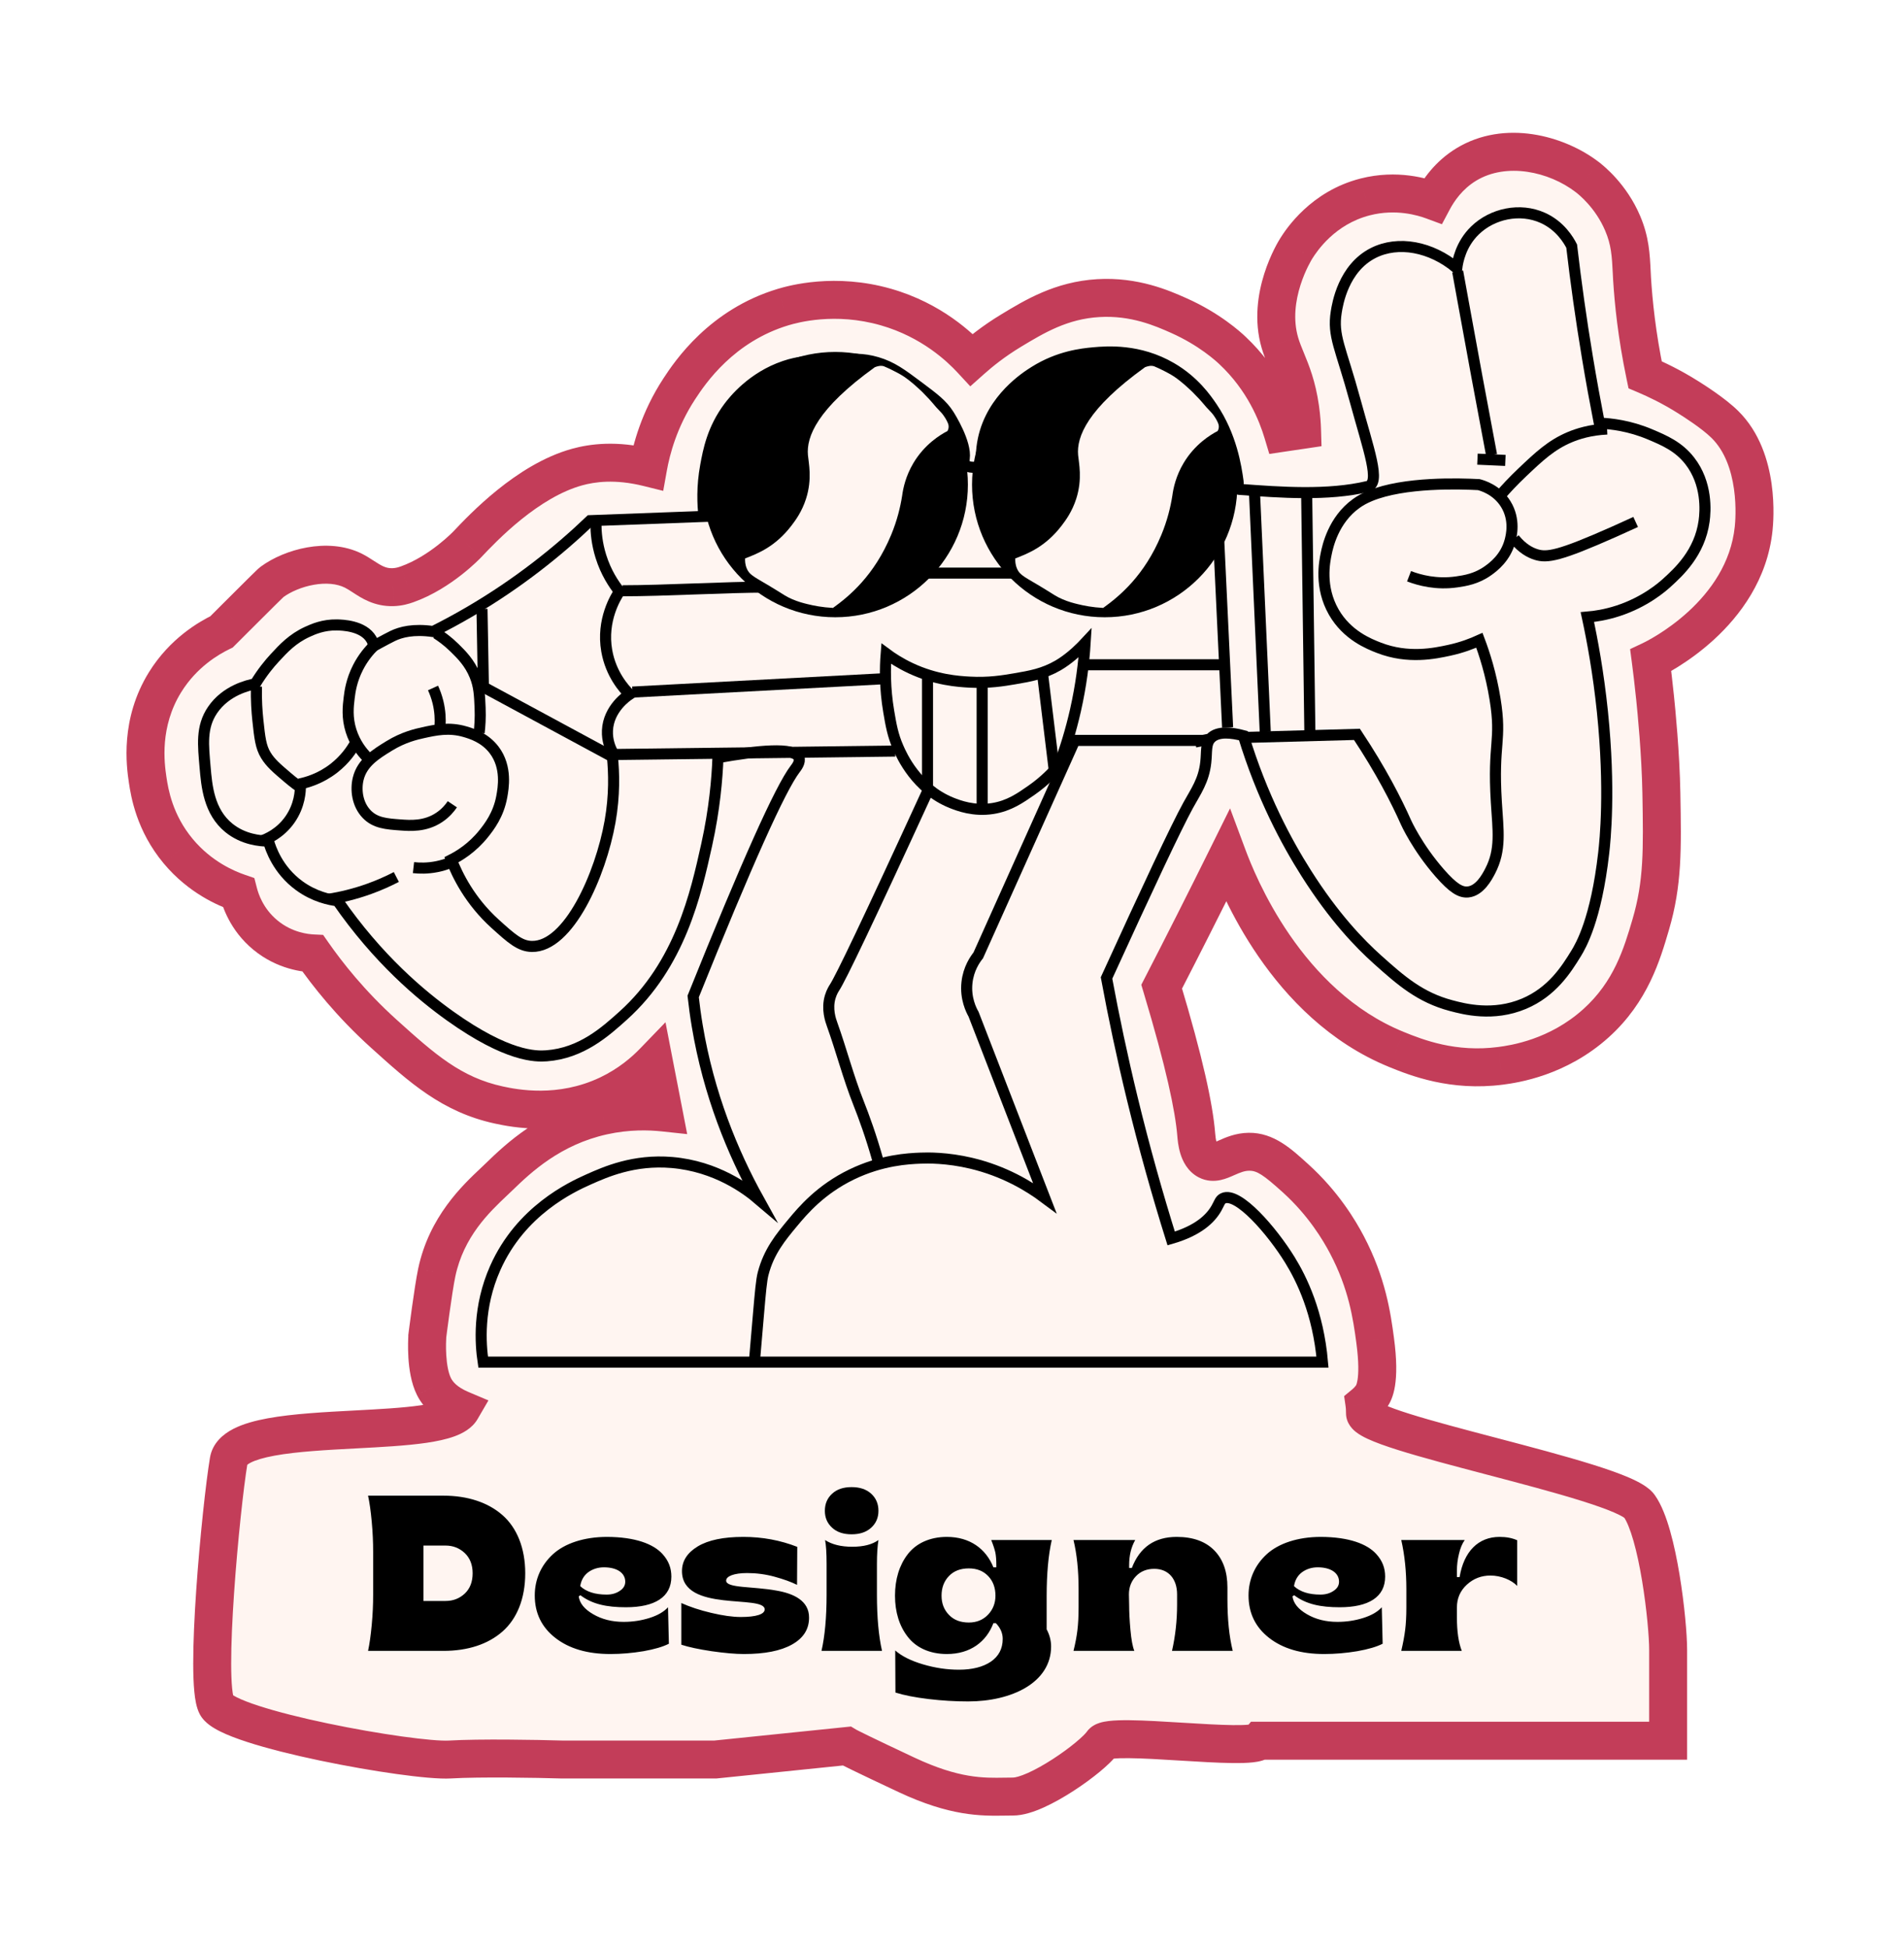 <svg width="301" height="308" viewBox="0 0 301 308" fill="none" xmlns="http://www.w3.org/2000/svg">
<g filter="url(#filter0_d_1595:4063)">
<path fill-rule="evenodd" clip-rule="evenodd" d="M266.913 58.823C264.225 57.127 261.817 55.99 260.068 55.249C258.739 48.865 258.237 43.711 258.01 40.084C257.991 39.736 257.974 39.396 257.957 39.063C257.824 36.353 257.712 34.092 256.523 31.303C254.669 26.942 251.532 24.464 250.943 24.009C246.081 20.266 238 18.249 231.814 21.998C228.968 23.724 227.365 26.161 226.531 27.729C224.922 27.135 220.788 25.864 215.815 27.135C209.116 28.849 205.769 33.95 204.947 35.245C204.626 35.746 200.212 42.923 202.341 50.206C202.608 51.124 202.966 51.993 203.351 52.931C204.141 54.85 205.048 57.055 205.542 60.549C205.746 61.983 205.816 63.178 205.839 63.971C205.332 64.047 204.823 64.122 204.314 64.196C203.805 64.27 203.297 64.345 202.79 64.42C201.88 61.389 199.775 56.036 194.825 51.395C194.207 50.812 191.193 48.037 186.342 45.885C183.771 44.743 179.363 42.789 173.614 43.133C167.763 43.483 163.539 46.035 159.858 48.261L159.842 48.27C157.085 49.938 154.991 51.634 153.592 52.882C151.773 50.917 147.295 46.62 140.048 44.544C132.008 42.241 125.419 44.066 123.822 44.544C114.085 47.471 109.123 54.812 107.374 57.494C104.185 62.374 102.972 67.062 102.459 69.924C97.328 68.653 93.597 69.19 91.218 69.849C83.358 72.029 76.379 79.41 73.878 82.058C73.878 82.058 69.686 86.495 64.351 88.384C63.797 88.582 63.063 88.803 62.118 88.833C60.087 88.891 58.724 88.004 57.408 87.148C56.899 86.818 56.398 86.491 55.868 86.226C51.833 84.209 46.125 85.707 42.988 88.01C42.749 88.185 40.819 90.109 36.96 93.963L35.024 95.899C33.024 96.867 28.989 99.182 26.092 103.863C22.104 110.312 22.978 116.86 23.34 119.273C23.649 121.355 24.418 126.077 28.179 130.584C31.648 134.736 35.788 136.467 37.706 137.132C37.98 138.193 38.919 141.33 41.95 143.831C45.041 146.385 48.382 146.682 49.466 146.735C51.711 149.947 55.361 154.641 60.707 159.463L60.716 159.471C66.711 164.877 71.369 169.078 78.869 170.704C81.265 171.223 88.507 172.686 96.139 169.065C99.515 167.462 101.888 165.375 103.357 163.853C103.616 165.194 103.877 166.534 104.138 167.873C104.399 169.213 104.66 170.552 104.919 171.893C102.681 171.654 99.276 171.538 95.317 172.412C87.09 174.231 81.942 179.106 78.869 182.091C78.621 182.332 78.347 182.59 78.052 182.868C75.243 185.52 70.575 189.926 69.045 197.197C68.462 199.984 67.558 207.173 67.558 207.173C67.558 207.178 67.557 207.208 67.554 207.261C67.514 207.948 67.253 212.517 68.602 215.214C69.225 216.456 70.436 217.802 72.908 218.846C71.546 221.188 64.061 221.582 56.194 221.997C46.775 222.494 36.809 223.019 36.154 226.951C34.929 234.298 32.305 261.937 34.229 265.611C36.154 269.284 65.17 274.533 71.118 274.183C75.876 273.903 84.879 274.066 88.786 274.183H113.102L133.845 272.052C134.136 272.227 136.434 273.381 143.291 276.6C150.925 280.183 155.283 280.112 158.863 280.054C159.303 280.046 159.731 280.039 160.152 280.039C164.001 280.039 172.668 273.817 174.242 271.543C174.877 270.627 180.831 270.993 186.768 271.358C192.615 271.718 198.446 272.077 199.17 271.209H217.188H263.713V256.864C263.713 252.491 262.138 238.321 259.164 234.123C257.647 231.981 246.388 229.019 235.722 226.214C225.481 223.52 215.788 220.971 215.788 219.428C215.788 218.826 215.755 218.346 215.7 217.964C216.102 217.632 216.472 217.246 216.794 216.799C217.179 216.263 218.287 214.549 217.389 207.867C216.876 204.042 216.135 198.882 212.923 192.784C211.757 190.574 209.244 186.294 204.784 182.266C201.985 179.741 200.073 178.062 197.437 178.097C196.028 178.113 194.891 178.615 193.899 179.052C192.768 179.551 191.827 179.966 190.89 179.484C189.394 178.72 189.192 176.336 189.112 175.394C189.11 175.367 189.108 175.341 189.105 175.316C188.75 171.065 187.269 164.028 183.648 151.994C185.339 148.717 187.024 145.405 188.709 142.07C190.522 138.485 192.306 134.911 194.067 131.354C195.624 135.535 203.221 154.787 220.765 161.923C223.966 163.229 229.738 165.491 237.242 164.506C239.381 164.226 246.273 163.223 252.325 157.76C257.841 152.78 259.581 146.869 260.956 142.195L260.96 142.181C262.89 135.604 262.802 130.334 262.645 121.442C262.534 115.099 261.846 108.248 261.654 106.359C261.403 103.916 261.152 101.869 260.96 100.406C261.963 99.934 275.822 93.13 277.233 79.568C277.367 78.274 278.253 68.583 272.668 63.091C270.848 61.301 267.683 59.307 266.913 58.823Z" fill="#FFF5F1"/>
<path d="M260.068 55.249L257.131 55.861L257.451 57.399L258.898 58.012L260.068 55.249ZM266.913 58.823L265.312 61.36L265.316 61.363L266.913 58.823ZM258.01 40.084L255.014 40.249L255.015 40.26L255.016 40.272L258.01 40.084ZM257.957 39.063L254.961 39.211L254.961 39.211L257.957 39.063ZM256.523 31.303L253.762 32.477L253.763 32.48L256.523 31.303ZM250.943 24.009L252.777 21.635L252.773 21.632L250.943 24.009ZM231.814 21.998L230.259 19.432L230.258 19.433L231.814 21.998ZM226.531 27.729L225.491 30.543L227.95 31.452L229.18 29.137L226.531 27.729ZM215.815 27.135L215.072 24.228L215.071 24.228L215.815 27.135ZM204.947 35.245L207.474 36.861L207.479 36.853L204.947 35.245ZM202.341 50.206L205.221 49.366L205.22 49.364L202.341 50.206ZM203.351 52.931L200.577 54.072L200.577 54.072L203.351 52.931ZM205.542 60.549L202.571 60.969L202.571 60.972L205.542 60.549ZM205.839 63.971L206.282 66.939L208.916 66.545L208.838 63.883L205.839 63.971ZM202.79 64.42L199.916 65.282L200.663 67.772L203.233 67.388L202.79 64.42ZM194.825 51.395L192.766 53.577L192.773 53.584L194.825 51.395ZM186.342 45.885L185.123 48.627L185.126 48.628L186.342 45.885ZM173.614 43.133L173.793 46.128L173.793 46.128L173.614 43.133ZM159.858 48.261L161.41 50.828L161.41 50.828L159.858 48.261ZM159.842 48.27L158.291 45.702L158.29 45.703L159.842 48.27ZM153.592 52.882L151.391 54.92L153.391 57.081L155.589 55.121L153.592 52.882ZM140.048 44.544L139.222 47.428L139.222 47.428L140.048 44.544ZM123.822 44.544L122.962 41.67L122.958 41.671L123.822 44.544ZM107.374 57.494L109.885 59.135L109.887 59.133L107.374 57.494ZM102.459 69.924L101.738 72.836L104.847 73.607L105.412 70.454L102.459 69.924ZM91.218 69.849L90.417 66.957L90.416 66.958L91.218 69.849ZM73.878 82.058L71.698 79.997L71.698 79.997L73.878 82.058ZM64.351 88.384L63.35 85.556L63.34 85.559L64.351 88.384ZM62.118 88.833L62.205 91.831L62.211 91.831L62.118 88.833ZM57.408 87.148L55.772 89.663L55.772 89.663L57.408 87.148ZM55.868 86.226L57.209 83.543L57.209 83.543L55.868 86.226ZM42.988 88.01L44.76 90.432L44.764 90.429L42.988 88.01ZM36.96 93.963L34.84 91.84L34.838 91.842L36.96 93.963ZM35.024 95.899L36.331 98.599L36.787 98.379L37.145 98.02L35.024 95.899ZM26.092 103.863L23.541 102.285L23.54 102.286L26.092 103.863ZM23.34 119.273L26.307 118.833L26.307 118.829L23.34 119.273ZM28.179 130.584L25.875 132.506L25.877 132.508L28.179 130.584ZM37.706 137.132L40.611 136.382L40.208 134.824L38.688 134.297L37.706 137.132ZM41.95 143.831L43.862 141.519L43.86 141.517L41.95 143.831ZM49.466 146.735L51.925 145.017L51.082 143.809L49.611 143.738L49.466 146.735ZM60.707 159.463L58.698 161.691L58.699 161.691L60.707 159.463ZM60.716 159.471L62.725 157.243L62.724 157.242L60.716 159.471ZM78.869 170.704L78.233 173.636L78.234 173.636L78.869 170.704ZM96.139 169.065L97.425 171.776L97.426 171.775L96.139 169.065ZM103.357 163.853L106.302 163.283L105.206 157.619L101.199 161.769L103.357 163.853ZM104.138 167.873L101.194 168.447L101.194 168.447L104.138 167.873ZM104.919 171.893L104.601 174.876L108.636 175.307L107.865 171.323L104.919 171.893ZM95.317 172.412L94.67 169.483L94.669 169.483L95.317 172.412ZM78.869 182.091L80.959 184.243L80.96 184.242L78.869 182.091ZM78.052 182.868L75.993 180.687L75.993 180.687L78.052 182.868ZM69.045 197.197L66.109 196.58L66.108 196.583L69.045 197.197ZM67.558 207.173L64.581 206.799L64.541 207.122L64.57 207.446L67.558 207.173ZM67.554 207.261L64.558 207.089L64.558 207.089L67.554 207.261ZM68.602 215.214L65.918 216.555L65.92 216.559L68.602 215.214ZM72.908 218.846L75.501 220.354L77.215 217.409L74.076 216.083L72.908 218.846ZM56.194 221.997L56.352 224.993L56.352 224.993L56.194 221.997ZM36.154 226.951L39.113 227.444L39.113 227.444L36.154 226.951ZM71.118 274.183L70.942 271.188L70.942 271.188L71.118 274.183ZM88.786 274.183L88.697 277.181L88.742 277.183H88.786L88.786 274.183ZM113.102 274.183L113.102 277.183H113.256L113.409 277.167L113.102 274.183ZM133.845 272.052L135.388 269.479L134.532 268.965L133.538 269.067L133.845 272.052ZM143.291 276.6L142.017 279.316L142.017 279.316L143.291 276.6ZM158.863 280.054L158.814 277.054L158.814 277.054L158.863 280.054ZM174.242 271.543L176.709 273.251L176.709 273.251L174.242 271.543ZM186.768 271.358L186.584 274.353L186.584 274.353L186.768 271.358ZM199.17 271.209V268.209H197.764L196.865 269.288L199.17 271.209ZM263.713 271.209V274.209H266.713V271.209H263.713ZM259.164 234.123L256.716 235.857L256.716 235.857L259.164 234.123ZM235.722 226.214L234.958 229.115L234.958 229.115L235.722 226.214ZM215.7 217.964L213.788 215.653L212.492 216.725L212.731 218.39L215.7 217.964ZM216.794 216.799L219.227 218.554L219.232 218.548L216.794 216.799ZM217.389 207.867L214.416 208.266L214.416 208.267L217.389 207.867ZM212.923 192.784L215.577 191.386L215.576 191.384L212.923 192.784ZM204.784 182.266L206.794 180.039L206.793 180.038L204.784 182.266ZM197.437 178.097L197.472 181.097L197.477 181.097L197.437 178.097ZM193.899 179.052L192.688 176.307L192.688 176.307L193.899 179.052ZM190.89 179.484L192.259 176.816L192.255 176.813L190.89 179.484ZM189.112 175.394L192.101 175.141L192.101 175.14L189.112 175.394ZM189.105 175.316L186.116 175.566L186.116 175.573L189.105 175.316ZM183.648 151.994L180.982 150.618L180.426 151.696L180.775 152.858L183.648 151.994ZM188.709 142.07L186.032 140.717L186.031 140.718L188.709 142.07ZM194.067 131.354L196.879 130.307L194.457 123.805L191.379 130.023L194.067 131.354ZM220.765 161.923L221.898 159.145L221.895 159.144L220.765 161.923ZM237.242 164.506L236.853 161.531L236.851 161.532L237.242 164.506ZM252.325 157.76L254.335 159.987L254.335 159.987L252.325 157.76ZM260.956 142.195L258.079 141.344L258.078 141.348L260.956 142.195ZM260.96 142.181L263.837 143.032L263.839 143.026L260.96 142.181ZM262.645 121.442L259.645 121.495L259.645 121.495L262.645 121.442ZM261.654 106.359L264.638 106.055L264.638 106.053L261.654 106.359ZM260.96 100.406L259.682 97.692L257.7 98.625L257.986 100.797L260.96 100.406ZM277.233 79.568L280.217 79.878L280.217 79.877L277.233 79.568ZM272.668 63.091L270.563 65.23L270.564 65.23L272.668 63.091ZM258.898 58.012C260.54 58.707 262.796 59.772 265.312 61.36L268.514 56.286C265.655 54.481 263.094 53.272 261.237 52.486L258.898 58.012ZM255.016 40.272C255.25 44.004 255.766 49.305 257.131 55.861L263.005 54.638C261.711 48.425 261.225 43.417 261.004 39.896L255.016 40.272ZM254.961 39.211C254.977 39.543 254.995 39.891 255.014 40.249L261.005 39.919C260.987 39.581 260.97 39.249 260.954 38.915L254.961 39.211ZM253.763 32.48C254.721 34.725 254.827 36.498 254.961 39.211L260.954 38.915C260.82 36.208 260.703 33.459 259.283 30.127L253.763 32.48ZM249.11 26.384C249.554 26.727 252.208 28.822 253.762 32.477L259.284 30.13C257.13 25.063 253.51 22.201 252.777 21.635L249.11 26.384ZM233.368 24.564C238.142 21.671 244.858 23.111 249.113 26.387L252.773 21.632C247.303 17.422 237.857 14.828 230.259 19.432L233.368 24.564ZM229.18 29.137C229.882 27.817 231.166 25.899 233.369 24.563L230.258 19.433C226.77 21.548 224.848 24.505 223.882 26.321L229.18 29.137ZM216.558 30.041C220.679 28.988 224.132 30.041 225.491 30.543L227.571 24.915C225.711 24.228 220.897 22.739 215.072 24.228L216.558 30.041ZM207.479 36.853C208.213 35.697 211.025 31.457 216.558 30.041L215.071 24.228C207.206 26.241 203.324 32.204 202.414 33.636L207.479 36.853ZM205.22 49.364C204.385 46.508 204.806 43.545 205.585 41.089C206.358 38.652 207.401 36.975 207.474 36.861L202.419 33.629C202.172 34.016 200.848 36.178 199.866 39.276C198.889 42.355 198.168 46.622 199.461 51.047L205.22 49.364ZM206.126 51.789C205.73 50.826 205.436 50.105 205.221 49.366L199.461 51.046C199.781 52.143 200.202 53.16 200.577 54.072L206.126 51.789ZM208.512 60.129C207.964 56.253 206.939 53.767 206.126 51.789L200.577 54.072C201.343 55.933 202.131 57.856 202.571 60.969L208.512 60.129ZM208.838 63.883C208.812 63.004 208.735 61.694 208.512 60.126L202.571 60.972C202.757 62.273 202.819 63.353 202.84 64.06L208.838 63.883ZM204.748 67.164C205.256 67.09 205.769 67.015 206.282 66.939L205.396 61.004C204.894 61.079 204.39 61.153 203.88 61.227L204.748 67.164ZM203.233 67.388C203.735 67.312 204.238 67.239 204.748 67.164L203.88 61.227C203.372 61.302 202.859 61.377 202.346 61.453L203.233 67.388ZM192.773 53.584C197.192 57.727 199.089 62.525 199.916 65.282L205.663 63.558C204.671 60.252 202.358 54.346 196.877 49.207L192.773 53.584ZM185.126 48.628C189.542 50.587 192.273 53.111 192.766 53.577L196.884 49.213C196.142 48.513 192.843 45.487 187.558 43.143L185.126 48.628ZM173.793 46.128C178.765 45.831 182.597 47.504 185.123 48.627L187.56 43.144C184.944 41.981 179.961 39.748 173.435 40.139L173.793 46.128ZM161.41 50.828C165.108 48.593 168.759 46.429 173.793 46.128L173.435 40.139C166.766 40.537 161.97 43.478 158.306 45.693L161.41 50.828ZM161.394 50.838L161.41 50.828L158.307 45.693L158.291 45.702L161.394 50.838ZM155.589 55.121C156.887 53.964 158.831 52.387 161.395 50.837L158.29 45.703C155.338 47.488 153.096 49.305 151.596 50.643L155.589 55.121ZM139.222 47.428C145.728 49.292 149.757 53.155 151.391 54.92L155.794 50.844C153.789 48.679 148.862 43.948 140.874 41.66L139.222 47.428ZM124.682 47.419C126.062 47.005 131.992 45.357 139.222 47.428L140.874 41.66C132.024 39.125 124.777 41.127 122.962 41.67L124.682 47.419ZM109.887 59.133C111.562 56.565 116.024 50.021 124.685 47.417L122.958 41.671C112.146 44.922 106.685 53.059 104.861 55.855L109.887 59.133ZM105.412 70.454C105.881 67.838 106.987 63.571 109.885 59.135L104.863 55.853C101.383 61.177 100.063 66.285 99.506 69.395L105.412 70.454ZM92.019 72.74C93.971 72.199 97.174 71.706 101.738 72.836L103.18 67.012C97.483 65.601 93.223 66.18 90.417 66.957L92.019 72.74ZM76.059 84.118C77.301 82.804 79.552 80.426 82.421 78.114C85.32 75.779 88.657 73.672 92.02 72.739L90.416 66.958C85.92 68.205 81.837 70.88 78.657 73.442C75.446 76.028 72.957 78.664 71.698 79.997L76.059 84.118ZM65.353 91.212C68.446 90.116 71.119 88.322 72.967 86.873C73.904 86.137 74.661 85.465 75.189 84.972C75.453 84.724 75.662 84.52 75.809 84.374C75.882 84.3 75.94 84.241 75.982 84.198C76.003 84.176 76.02 84.159 76.033 84.145C76.039 84.139 76.044 84.133 76.049 84.128C76.051 84.126 76.053 84.124 76.055 84.122C76.055 84.121 76.056 84.121 76.057 84.12C76.057 84.12 76.058 84.119 76.058 84.119C76.058 84.118 76.059 84.118 73.878 82.058C71.698 79.997 71.698 79.997 71.698 79.996C71.698 79.996 71.699 79.996 71.699 79.996C71.699 79.995 71.7 79.995 71.7 79.995C71.701 79.994 71.701 79.993 71.701 79.993C71.702 79.993 71.701 79.994 71.699 79.995C71.696 79.999 71.689 80.007 71.677 80.018C71.655 80.041 71.618 80.079 71.567 80.13C71.463 80.234 71.302 80.391 71.091 80.589C70.666 80.987 70.041 81.542 69.263 82.152C67.682 83.393 65.591 84.762 63.35 85.556L65.353 91.212ZM62.211 91.831C63.594 91.788 64.661 91.459 65.362 91.208L63.34 85.559C62.934 85.705 62.531 85.818 62.026 85.834L62.211 91.831ZM55.772 89.663C57.066 90.505 59.142 91.92 62.205 91.831L62.031 85.834C61.032 85.863 60.381 85.504 59.044 84.634L55.772 89.663ZM54.526 88.91C54.878 89.086 55.238 89.316 55.772 89.663L59.044 84.634C58.561 84.319 57.917 83.897 57.209 83.543L54.526 88.91ZM44.764 90.429C45.93 89.572 47.704 88.79 49.613 88.453C51.533 88.114 53.264 88.278 54.526 88.91L57.209 83.543C54.437 82.157 51.297 82.062 48.57 82.544C45.832 83.028 43.183 84.146 41.213 85.592L44.764 90.429ZM39.079 96.086C41.011 94.157 42.453 92.718 43.442 91.74C43.938 91.249 44.311 90.883 44.571 90.631C44.928 90.287 44.909 90.323 44.76 90.432L41.217 85.589C40.949 85.786 40.598 86.127 40.405 86.314C40.116 86.593 39.721 86.981 39.221 87.475C38.221 88.465 36.768 89.915 34.84 91.84L39.079 96.086ZM37.145 98.02L39.081 96.085L34.838 91.842L32.903 93.778L37.145 98.02ZM28.643 105.442C31.117 101.445 34.58 99.447 36.331 98.599L33.717 93.199C31.468 94.287 26.862 96.918 23.541 102.285L28.643 105.442ZM26.307 118.829C25.965 116.545 25.249 110.93 28.643 105.441L23.54 102.286C18.959 109.694 19.992 117.174 20.373 119.718L26.307 118.829ZM30.482 128.662C27.267 124.808 26.595 120.77 26.307 118.833L20.372 119.714C20.703 121.94 21.57 127.347 25.875 132.506L30.482 128.662ZM38.688 134.297C37.026 133.722 33.46 132.225 30.481 128.661L25.877 132.508C29.836 137.246 34.549 139.213 36.724 139.967L38.688 134.297ZM43.86 141.517C41.548 139.61 40.823 137.205 40.611 136.382L34.801 137.882C35.137 139.182 36.289 143.05 40.041 146.145L43.86 141.517ZM49.611 143.738C48.782 143.698 46.217 143.465 43.862 141.519L40.039 146.144C43.864 149.305 47.981 149.666 49.321 149.731L49.611 143.738ZM62.716 157.235C57.584 152.606 54.08 148.1 51.925 145.017L47.007 148.453C49.342 151.795 53.138 156.676 58.698 161.691L62.716 157.235ZM62.724 157.242L62.715 157.234L58.699 161.691L58.708 161.699L62.724 157.242ZM79.505 167.772C72.893 166.339 68.788 162.711 62.725 157.243L58.707 161.698C64.634 167.044 69.844 171.817 78.233 173.636L79.505 167.772ZM94.853 166.355C88.165 169.528 81.767 168.262 79.504 167.772L78.234 173.636C80.763 174.184 88.849 175.844 97.425 171.776L94.853 166.355ZM101.199 161.769C99.897 163.118 97.809 164.951 94.852 166.356L97.426 171.775C101.22 169.973 103.879 167.632 105.515 165.937L101.199 161.769ZM107.083 167.3C106.822 165.96 106.561 164.622 106.302 163.283L100.412 164.423C100.671 165.766 100.933 167.107 101.194 168.447L107.083 167.3ZM107.865 171.323C107.605 169.98 107.344 168.639 107.083 167.3L101.194 168.447C101.454 169.787 101.715 171.124 101.974 172.463L107.865 171.323ZM95.964 175.342C99.516 174.557 102.578 174.66 104.601 174.876L105.238 168.91C102.783 168.648 99.035 168.518 94.67 169.483L95.964 175.342ZM80.96 184.242C83.978 181.31 88.612 176.967 95.964 175.341L94.669 169.483C85.568 171.495 79.906 176.901 76.778 179.939L80.96 184.242ZM80.111 185.05C80.402 184.776 80.693 184.501 80.959 184.243L76.779 179.938C76.549 180.162 76.291 180.405 75.993 180.687L80.111 185.05ZM71.98 197.815C73.301 191.538 77.313 187.691 80.111 185.05L75.993 180.687C73.173 183.349 67.849 188.314 66.109 196.58L71.98 197.815ZM67.558 207.173C70.534 207.548 70.534 207.548 70.534 207.548C70.534 207.547 70.534 207.547 70.534 207.547C70.534 207.547 70.534 207.547 70.535 207.547C70.535 207.546 70.535 207.545 70.535 207.543C70.535 207.54 70.536 207.535 70.537 207.528C70.538 207.515 70.541 207.495 70.544 207.469C70.551 207.417 70.561 207.34 70.574 207.24C70.599 207.04 70.636 206.751 70.683 206.396C70.776 205.684 70.906 204.707 71.054 203.644C71.355 201.481 71.714 199.089 71.981 197.812L66.108 196.583C65.792 198.093 65.408 200.689 65.111 202.817C64.96 203.9 64.828 204.894 64.734 205.617C64.686 205.979 64.648 206.274 64.622 206.478C64.609 206.58 64.599 206.66 64.592 206.715C64.589 206.742 64.586 206.763 64.584 206.777C64.583 206.784 64.582 206.789 64.582 206.793C64.582 206.795 64.582 206.796 64.582 206.797C64.582 206.798 64.581 206.798 64.581 206.799C64.581 206.799 64.581 206.799 64.581 206.799C64.581 206.799 64.581 206.799 67.558 207.173ZM70.549 207.432C70.55 207.41 70.552 207.378 70.553 207.353C70.554 207.341 70.555 207.316 70.556 207.286C70.556 207.272 70.558 207.242 70.558 207.205C70.558 207.186 70.558 207.154 70.557 207.115C70.557 207.085 70.555 207.004 70.546 206.901L64.57 207.446C64.565 207.389 64.562 207.342 64.561 207.312C64.56 207.28 64.559 207.254 64.558 207.234C64.558 207.196 64.558 207.165 64.558 207.148C64.558 207.113 64.559 207.086 64.56 207.077C64.56 207.064 64.561 207.055 64.561 207.052C64.561 207.047 64.561 207.045 64.561 207.045C64.561 207.045 64.561 207.045 64.561 207.048C64.561 207.05 64.561 207.053 64.56 207.057C64.56 207.066 64.559 207.076 64.558 207.089L70.549 207.432ZM71.285 213.872C70.89 213.082 70.644 211.765 70.551 210.295C70.464 208.913 70.531 207.742 70.549 207.432L64.558 207.089C64.537 207.467 64.453 208.924 64.563 210.672C64.667 212.333 64.965 214.648 65.918 216.555L71.285 213.872ZM74.076 216.083C72.185 215.284 71.551 214.403 71.283 213.868L65.92 216.559C66.898 218.508 68.686 220.319 71.741 221.61L74.076 216.083ZM56.352 224.993C60.238 224.788 64.232 224.58 67.425 224.112C69.019 223.879 70.562 223.561 71.861 223.084C73.052 222.648 74.617 221.875 75.501 220.354L70.315 217.338C70.518 216.988 70.637 217.143 69.795 217.452C69.062 217.72 67.986 217.966 66.555 218.176C63.698 218.594 60.017 218.791 56.036 219.001L56.352 224.993ZM39.113 227.444C39.052 227.809 38.819 227.666 39.62 227.25C40.399 226.845 41.655 226.46 43.426 226.137C46.947 225.494 51.578 225.245 56.352 224.993L56.036 219.001C51.391 219.246 46.329 219.508 42.348 220.234C40.369 220.596 38.422 221.11 36.853 221.926C35.308 222.729 33.583 224.126 33.194 226.457L39.113 227.444ZM36.887 264.219C36.946 264.333 36.806 264.037 36.695 262.903C36.598 261.917 36.548 260.614 36.546 259.048C36.541 255.927 36.721 251.977 37.004 247.864C37.569 239.62 38.523 230.981 39.113 227.444L33.194 226.457C32.559 230.267 31.589 239.122 31.017 247.453C30.731 251.627 30.54 255.735 30.546 259.059C30.549 260.716 30.6 262.232 30.724 263.489C30.832 264.599 31.031 265.971 31.572 267.003L36.887 264.219ZM70.942 271.188C69.793 271.255 67.145 271.04 63.53 270.536C60.014 270.046 55.837 269.32 51.781 268.469C47.712 267.616 43.835 266.652 40.897 265.696C39.418 265.216 38.262 264.764 37.464 264.365C37.064 264.165 36.822 264.012 36.697 263.918C36.535 263.796 36.709 263.881 36.887 264.219L31.572 267.003C31.989 267.8 32.616 268.356 33.093 268.715C33.607 269.101 34.192 269.437 34.782 269.732C35.962 270.322 37.435 270.88 39.041 271.402C42.269 272.452 46.38 273.467 50.549 274.342C54.731 275.219 59.043 275.969 62.701 276.479C66.26 276.975 69.469 277.285 71.294 277.177L70.942 271.188ZM88.876 271.184C84.982 271.068 75.852 270.899 70.942 271.188L71.294 277.177C75.901 276.906 84.777 277.064 88.697 277.181L88.876 271.184ZM113.102 271.183H88.786L88.786 277.183H113.102L113.102 271.183ZM133.538 269.067L112.796 271.198L113.409 277.167L134.152 275.036L133.538 269.067ZM144.566 273.884C141.144 272.278 138.868 271.191 137.416 270.486C136.69 270.133 136.175 269.878 135.829 269.704C135.438 269.507 135.347 269.454 135.388 269.479L132.301 274.624C132.761 274.9 135.254 276.141 142.017 279.316L144.566 273.884ZM158.814 277.054C155.497 277.108 151.641 277.205 144.566 273.884L142.017 279.316C150.21 283.161 155.068 283.116 158.912 283.053L158.814 277.054ZM160.152 277.039C159.703 277.039 159.25 277.047 158.814 277.054L158.912 283.053C159.357 283.046 159.76 283.039 160.152 283.039V277.039ZM171.776 269.836C171.636 270.038 171.081 270.631 170.008 271.517C169.01 272.341 167.753 273.264 166.421 274.125C165.083 274.99 163.727 275.756 162.527 276.295C161.239 276.873 160.456 277.039 160.152 277.039V283.039C161.773 283.039 163.516 282.428 164.985 281.769C166.542 281.069 168.172 280.138 169.679 279.163C171.192 278.185 172.638 277.126 173.828 276.144C174.943 275.223 176.062 274.186 176.709 273.251L171.776 269.836ZM186.953 268.364C184.011 268.183 180.951 267.994 178.546 267.97C177.354 267.958 176.211 267.985 175.275 268.098C174.814 268.153 174.287 268.242 173.786 268.406C173.408 268.53 172.438 268.879 171.776 269.836L176.709 273.251C176.43 273.654 176.115 273.87 175.957 273.964C175.791 274.062 175.673 274.102 175.653 274.108C175.621 274.118 175.71 274.088 175.99 274.055C176.534 273.989 177.369 273.959 178.487 273.97C180.703 273.992 183.588 274.168 186.584 274.353L186.953 268.364ZM196.865 269.288C197.143 268.955 197.426 268.784 197.558 268.713C197.699 268.638 197.794 268.609 197.801 268.607C197.807 268.606 197.698 268.636 197.415 268.667C196.861 268.73 196.027 268.757 194.925 268.744C192.737 268.719 189.902 268.545 186.953 268.364L186.584 274.353C189.481 274.531 192.485 274.716 194.856 274.744C196.032 274.757 197.158 274.734 198.083 274.63C198.539 274.579 199.05 274.498 199.537 274.351C199.911 274.238 200.799 273.939 201.474 273.129L196.865 269.288ZM217.188 268.209H199.17V274.209H217.188V268.209ZM263.713 268.209H217.188V274.209H263.713V268.209ZM260.713 256.864V271.209H266.713V256.864H260.713ZM256.716 235.857C257.152 236.472 257.697 237.733 258.244 239.654C258.769 241.496 259.222 243.678 259.594 245.919C260.343 250.431 260.713 254.894 260.713 256.864H266.713C266.713 254.461 266.295 249.652 265.513 244.937C265.12 242.564 264.622 240.143 264.015 238.011C263.43 235.957 262.664 233.873 261.612 232.389L256.716 235.857ZM234.958 229.115C240.313 230.523 245.72 231.946 249.977 233.28C252.11 233.948 253.876 234.57 255.167 235.13C255.815 235.411 256.28 235.649 256.587 235.838C256.953 236.063 256.88 236.088 256.716 235.857L261.612 232.389C261.069 231.622 260.313 231.086 259.73 230.728C259.09 230.334 258.343 229.968 257.555 229.626C255.975 228.94 253.975 228.245 251.771 227.554C247.352 226.17 241.796 224.71 236.485 223.312L234.958 229.115ZM212.788 219.428C212.788 221.14 214.021 222.138 214.378 222.417C214.928 222.846 215.585 223.195 216.196 223.48C217.449 224.064 219.134 224.659 221.013 225.251C224.801 226.444 229.865 227.775 234.958 229.115L236.485 223.312C231.338 221.959 226.435 220.668 222.816 219.528C220.992 218.953 219.614 218.453 218.73 218.041C218.518 217.942 218.356 217.858 218.237 217.79C218.113 217.72 218.067 217.684 218.071 217.688C218.075 217.691 218.105 217.714 218.149 217.758C218.193 217.802 218.267 217.881 218.35 217.998C218.507 218.221 218.788 218.716 218.788 219.428H212.788ZM212.731 218.39C212.76 218.597 212.788 218.931 212.788 219.428H218.788C218.788 218.722 218.75 218.094 218.67 217.539L212.731 218.39ZM214.361 215.044C214.198 215.27 214.007 215.471 213.788 215.653L217.613 220.276C218.198 219.792 218.746 219.222 219.227 218.554L214.361 215.044ZM214.416 208.267C214.842 211.437 214.761 213.221 214.61 214.164C214.537 214.623 214.45 214.859 214.413 214.949C214.384 215.017 214.374 215.026 214.357 215.051L219.232 218.548C220.254 217.123 221.308 214.502 220.362 207.468L214.416 208.267ZM210.269 194.182C213.226 199.796 213.913 204.522 214.416 208.266L220.362 207.468C219.838 203.562 219.045 197.969 215.577 191.386L210.269 194.182ZM202.773 184.492C206.872 188.195 209.19 192.138 210.27 194.184L215.576 191.384C214.323 189.01 211.615 184.394 206.794 180.039L202.773 184.492ZM197.477 181.097C198.715 181.08 199.727 181.744 202.774 184.493L206.793 180.038C204.243 177.738 201.43 175.044 197.397 175.097L197.477 181.097ZM195.109 181.797C196.133 181.346 196.751 181.105 197.472 181.097L197.402 175.097C195.305 175.121 193.648 175.884 192.688 176.307L195.109 181.797ZM189.52 182.153C190.758 182.789 191.972 182.779 192.951 182.569C193.805 182.386 194.622 182.012 195.109 181.797L192.688 176.307C192.392 176.438 192.186 176.528 191.999 176.601C191.818 176.671 191.727 176.695 191.693 176.703C191.666 176.708 191.733 176.69 191.86 176.702C192 176.714 192.142 176.755 192.259 176.816L189.52 182.153ZM186.123 175.647C186.162 176.105 186.249 177.231 186.601 178.383C186.929 179.457 187.685 181.215 189.524 182.156L192.255 176.813C192.435 176.905 192.502 177.011 192.488 176.991C192.467 176.96 192.407 176.851 192.339 176.628C192.196 176.161 192.142 175.625 192.101 175.141L186.123 175.647ZM186.116 175.573C186.118 175.596 186.12 175.62 186.123 175.648L192.101 175.14C192.099 175.114 192.097 175.086 192.094 175.059L186.116 175.573ZM180.775 152.858C184.386 164.859 185.788 171.645 186.116 175.566L192.095 175.066C191.712 170.485 190.152 163.197 186.521 151.13L180.775 152.858ZM186.031 140.718C184.349 144.048 182.668 147.351 180.982 150.618L186.314 153.37C188.01 150.083 189.699 146.763 191.387 143.423L186.031 140.718ZM191.379 130.023C189.621 133.574 187.84 137.14 186.032 140.717L191.386 143.424C193.204 139.829 194.992 136.248 196.756 132.685L191.379 130.023ZM221.895 159.144C213.856 155.874 207.986 149.777 203.892 143.829C199.807 137.895 197.62 132.298 196.879 130.307L191.256 132.401C192.071 134.59 194.461 140.71 198.95 147.231C203.429 153.739 210.13 160.836 219.634 164.702L221.895 159.144ZM236.851 161.532C230.159 162.41 224.999 160.411 221.898 159.145L219.632 164.701C222.932 166.048 229.317 168.572 237.632 167.481L236.851 161.532ZM250.315 155.533C244.961 160.366 238.833 161.272 236.853 161.531L237.631 167.481C239.93 167.18 247.585 166.08 254.335 159.987L250.315 155.533ZM258.078 141.348C256.703 146.022 255.144 151.173 250.315 155.533L254.335 159.987C260.538 154.387 262.459 147.716 263.834 143.042L258.078 141.348ZM258.083 141.331L258.079 141.344L263.833 143.045L263.837 143.032L258.083 141.331ZM259.645 121.495C259.804 130.446 259.863 135.266 258.081 141.337L263.839 143.026C265.917 135.943 265.801 130.222 265.645 121.389L259.645 121.495ZM258.669 106.663C258.861 108.549 259.537 115.289 259.645 121.495L265.645 121.39C265.531 114.908 264.831 107.947 264.638 106.055L258.669 106.663ZM257.986 100.797C258.175 102.237 258.422 104.254 258.669 106.665L264.638 106.053C264.384 103.577 264.13 101.502 263.934 100.015L257.986 100.797ZM274.249 79.257C273.647 85.042 270.379 89.507 266.915 92.685C263.456 95.858 260.037 97.525 259.682 97.692L262.238 103.12C262.886 102.815 266.898 100.843 270.971 97.106C275.04 93.374 279.408 87.655 280.217 79.878L274.249 79.257ZM270.564 65.23C272.683 67.313 273.707 70.35 274.124 73.321C274.535 76.244 274.305 78.715 274.249 79.259L280.217 79.877C280.295 79.126 280.575 76.105 280.066 72.486C279.564 68.916 278.238 64.361 274.771 60.952L270.564 65.23ZM265.316 61.363C266.149 61.887 269.019 63.71 270.563 65.23L274.772 60.953C272.678 58.892 269.216 56.728 268.51 56.283L265.316 61.363Z" fill="#C33D59"/>
<path d="M216.209 72.916C218.349 72.409 216.355 67.126 214.227 59.319C211.941 50.935 210.641 49.151 211.247 45.326C211.44 44.119 212.349 38.399 217.101 35.997C221.031 34.009 226.232 34.977 230.301 38.382C230.43 37.356 230.914 34.627 233.182 32.429C235.91 29.776 240.283 28.814 243.898 30.447C246.667 31.694 248.003 34.015 248.463 34.913C249.122 40.574 249.938 46.434 250.947 52.48C251.536 56.036 252.171 59.511 252.83 62.899C254.702 62.975 257.623 63.307 260.87 64.683C263.127 65.639 265.348 66.584 267.121 68.852C269.919 72.432 269.622 76.781 269.4 78.379C268.712 83.405 265.36 86.454 263.547 88.104C262.789 88.798 260.083 91.171 255.804 92.57C253.874 93.2 252.177 93.456 250.941 93.561C251.728 97.211 252.684 102.342 253.326 108.546C254.597 120.889 253.746 128.941 253.524 130.876C252.329 141.359 249.927 145.499 249.157 146.753C247.612 149.271 245.361 152.822 240.919 154.694C236.039 156.746 231.467 155.539 229.409 154.991C224.523 153.697 221.497 151.055 217.801 147.744C214.903 145.149 210.886 140.986 206.49 134.048C203.429 129.22 199.499 121.962 196.566 112.312C194.741 111.828 192.52 111.548 191.406 112.709C190.561 113.589 190.817 114.808 190.613 116.58C190.287 119.425 189.074 121.075 187.832 123.326C185.897 126.859 181.425 136.392 174.929 150.618C176.055 156.705 177.396 163.072 178.999 169.672C180.906 177.514 182.987 184.895 185.15 191.805C189.488 190.551 191.383 188.633 192.298 187.041C192.776 186.207 192.852 185.7 193.389 185.455C195.709 184.382 201.085 190.603 203.907 195.18C205.796 198.241 208.39 203.553 209.067 211.354C164.837 211.354 120.607 211.354 76.383 211.354C75.946 208.451 75.532 202.678 78.295 196.469C82.324 187.403 90.329 183.683 93.035 182.476C95.728 181.275 100.2 179.287 106.212 179.794C113.278 180.394 118.088 184.05 119.907 185.601C115.803 178.19 112.042 169.025 110.229 158.209C109.961 156.624 109.751 155.067 109.582 153.545C118.036 132.515 123.365 120.638 125.709 117.571C125.901 117.32 126.572 116.475 126.303 115.787C125.639 114.055 119.651 114.679 113.5 115.787C113.371 119.11 112.969 123.921 111.716 129.582C110.007 137.284 107.529 148.461 98.516 156.577C95.688 159.119 91.921 162.512 86.406 162.926C84.721 163.055 80.249 163.101 71.223 156.676C66.524 153.329 59.731 147.621 53.359 138.415C52.123 138.263 49.709 137.785 47.307 136.03C43.896 133.541 42.765 130.124 42.444 128.981C41.167 128.97 38.479 128.748 36.194 126.9C33.022 124.329 32.678 120.277 32.421 117.274C32.136 113.869 31.751 110.971 33.611 108.242C35.727 105.141 39.243 104.33 40.351 104.12C41.441 102.313 42.561 100.954 43.435 100.01C44.834 98.494 46.24 96.972 48.595 95.894C49.511 95.474 51.108 94.762 53.26 94.803C54.052 94.821 57.44 94.885 58.717 97.083C58.95 97.485 59.055 97.858 59.113 98.127C58.128 98.669 61.078 97.025 62.093 96.541C63.34 95.94 65.329 95.398 68.471 95.847C70.36 94.902 72.284 93.865 74.237 92.722C81.951 88.209 88.242 83.148 93.291 78.32C99.297 78.099 105.302 77.872 111.302 77.65C111.08 75.778 110.946 72.951 111.564 69.61C112.001 67.243 112.631 63.843 115.214 60.38C116.013 59.313 118.934 55.628 124.035 53.903C126.268 53.145 128.047 53.063 131.481 52.9C134.74 52.742 136.437 52.661 138.629 53.308C141.008 54.008 142.524 55.15 145.142 57.103C147.684 59.004 148.955 59.955 149.981 61.57C150.197 61.908 152.785 66.036 152.436 68.49C152.412 68.654 152.336 69.085 152.587 69.423C153.042 70.041 154.272 69.913 155.193 69.721C155.106 68.706 155.083 67.196 155.456 65.441C156.832 58.975 162.283 55.547 163.531 54.76C167.402 52.322 171.093 51.944 172.86 51.78C175.023 51.582 180.066 51.191 185.168 54.165C188.771 56.264 190.689 59.045 191.616 60.415C194.683 64.957 195.406 69.831 195.721 72.099C195.797 72.63 195.569 73.341 195.872 73.365C202.414 73.86 209.953 74.403 216.209 72.916Z" fill="#FFF5F1" stroke="black" stroke-width="1.749" stroke-miterlimit="10"/>
<path d="M190.25 113.058C183.469 113.058 176.689 113.058 169.908 113.058C164.824 124.386 159.734 135.721 154.649 147.049C154.177 147.638 153.098 149.142 152.865 151.364C152.597 153.853 153.547 155.713 153.909 156.349C157.658 166.027 161.401 175.7 165.15 185.379C162.62 183.49 158.731 181.152 153.565 179.921C149.723 179.006 146.65 179.058 145.525 179.105C143.589 179.181 139.385 179.385 134.633 181.688C129.736 184.061 126.943 187.355 125.305 189.332C123.427 191.594 121.544 193.862 120.64 197.372C120.372 198.41 120.209 200.264 119.894 203.919C119.859 204.31 119.346 210.31 119.299 210.864" stroke="black" stroke-width="1.749" stroke-miterlimit="10"/>
<path d="M167.447 116.94C166.537 118.019 165.115 119.505 163.091 120.922C161.313 122.164 159.529 123.418 156.952 123.826C153.938 124.304 151.524 123.365 150.439 122.934C144.842 120.683 142.533 115.43 141.991 114.188C141.134 112.235 140.86 110.637 140.504 108.533C139.857 104.743 139.921 101.536 140.096 99.338C140.959 99.979 142.265 100.848 143.967 101.647C147.961 103.518 151.477 103.746 153.273 103.845C156.316 104.014 158.579 103.629 160.38 103.326C162.916 102.894 164.957 102.533 167.266 101.204C168.893 100.265 170.391 98.825 170.391 98.819C170.881 98.364 171.271 97.962 171.546 97.665C171.353 100.761 170.91 104.364 170.018 108.311C169.283 111.553 168.374 114.439 167.447 116.94Z" stroke="black" stroke-width="1.749" stroke-miterlimit="10"/>
<path d="M76.198 92.267C76.273 96.383 76.349 100.505 76.419 104.621C83.218 108.295 90.016 111.968 96.814 115.635C97.065 118.107 97.187 121.705 96.441 125.908C94.954 134.287 89.899 145.726 84.086 145.633C82.197 145.604 80.827 144.362 78.279 142.059C74.256 138.421 72.291 134.333 71.358 131.937C72.594 131.313 74.67 130.06 76.495 127.768C77.34 126.707 78.804 124.818 79.323 121.961C79.568 120.608 80.174 117.303 78.133 114.591C76.635 112.603 74.501 111.979 73.522 111.688C70.985 110.942 68.863 111.408 66.898 111.839C65.819 112.078 63.796 112.533 61.54 113.921C59.423 115.221 57.249 116.562 56.625 119.133C56.211 120.842 56.467 123.156 57.966 124.713C59.33 126.136 61.085 126.264 63.324 126.427C64.846 126.538 67.213 126.713 69.428 125.238C70.455 124.556 71.119 123.739 71.51 123.156" stroke="black" stroke-width="1.749" stroke-miterlimit="10"/>
<path d="M68.977 96.137C69.729 96.615 70.778 97.362 71.88 98.446C72.924 99.472 74.242 100.772 75.081 102.836C75.758 104.498 75.816 105.909 75.898 107.897C75.968 109.524 75.863 110.882 75.746 111.844" stroke="black" stroke-width="1.749" stroke-miterlimit="10"/>
<path d="M59.101 98.12C58.39 98.819 57.422 99.933 56.617 101.495C55.544 103.577 55.317 105.39 55.2 106.335C55.037 107.693 54.833 109.442 55.498 111.547C56.127 113.541 57.235 114.9 57.952 115.64" stroke="black" stroke-width="1.749" stroke-miterlimit="10"/>
<path d="M40.539 104.545C40.492 106.714 40.621 108.515 40.761 109.827C41.064 112.661 41.215 114.078 42.026 115.407C42.766 116.62 43.74 117.454 45.448 118.905C46.37 119.692 47.18 120.287 47.757 120.689" stroke="black" stroke-width="1.749" stroke-miterlimit="10"/>
<path d="M56.169 113.506C55.621 114.491 54.584 116.054 52.794 117.453C50.642 119.132 48.473 119.727 47.313 119.96" stroke="black" stroke-width="1.749" stroke-miterlimit="10"/>
<path d="M47.488 120.251C47.494 121.039 47.412 123.33 45.826 125.586C44.258 127.814 42.159 128.671 41.413 128.933" stroke="black" stroke-width="1.749" stroke-miterlimit="10"/>
<path d="M62.656 134.653C61.425 135.289 60.009 135.936 58.411 136.513C56.038 137.37 53.858 137.872 52.003 138.169" stroke="black" stroke-width="1.749" stroke-miterlimit="10"/>
<path d="M71.175 132.387C70.586 132.626 69.875 132.859 69.052 133.022C67.583 133.314 66.3 133.279 65.368 133.174" stroke="black" stroke-width="1.749" stroke-miterlimit="10"/>
<path d="M96.846 114.97C96.491 114.306 95.96 113.075 96.03 111.507C96.182 108.009 99.173 106.009 99.528 105.776C98.683 104.936 96.566 102.592 95.919 98.89C95.068 94.027 97.377 90.343 97.931 89.509C97.039 88.383 95.791 86.529 94.992 83.964C94.357 81.935 94.211 80.145 94.211 78.868" stroke="black" stroke-width="1.749" stroke-miterlimit="10"/>
<path d="M99.979 105.42C113.115 104.721 126.251 104.027 139.393 103.327" stroke="black" stroke-width="1.749" stroke-miterlimit="10"/>
<path d="M96.715 115.291C111.652 115.11 126.584 114.929 141.522 114.743" stroke="black" stroke-width="1.749" stroke-miterlimit="10"/>
<path d="M222.754 87.106C224.398 87.736 227.092 88.465 230.298 87.998C231.628 87.806 233.429 87.526 235.26 86.214C236.065 85.637 238.03 84.185 238.735 81.451C238.91 80.769 239.586 78.192 238.041 75.696C236.625 73.405 234.31 72.758 233.773 72.618C230.782 72.466 222.013 72.169 216.603 74.402C215.728 74.763 215.04 75.148 214.422 75.591C210.749 78.215 209.874 82.495 209.659 83.532C209.396 84.809 208.58 88.797 210.848 92.762C212.965 96.458 216.439 97.811 217.996 98.418C222.626 100.219 226.876 99.298 229.109 98.814C231.138 98.377 232.759 97.735 233.873 97.228C234.665 99.327 235.709 102.534 236.356 106.557C237.435 113.268 235.972 113.314 236.555 122.83C236.829 127.319 237.342 130.345 235.563 133.744C235.062 134.706 233.913 136.834 232.088 137.021C230.905 137.143 229.71 136.42 227.622 134.042C224.007 129.914 222.264 126.001 222.264 126.001C220.748 122.596 218.369 117.915 214.521 112.107C208.732 112.265 202.942 112.422 197.152 112.58" stroke="black" stroke-width="1.749" stroke-miterlimit="10"/>
<path d="M190.984 112.894C190.301 113.034 189.619 113.18 188.937 113.32" stroke="black" stroke-width="1.749" stroke-miterlimit="10"/>
<path d="M146.631 121.144C137.087 141.947 132.918 150.605 131.944 152.109C131.857 152.243 131.489 152.791 131.25 153.596C130.673 155.532 131.314 157.316 131.548 157.963C133.017 162.068 134.107 166.312 135.716 170.37C136.562 172.504 137.699 175.6 138.795 179.501" stroke="black" stroke-width="1.749" stroke-miterlimit="10"/>
<path d="M98.409 89.402C105.073 89.402 114.746 88.819 121.41 88.819" stroke="black" stroke-width="1.749" stroke-miterlimit="10"/>
<path d="M146.292 86.609C150.361 86.609 156.314 86.609 160.384 86.609" stroke="black" stroke-width="1.749" stroke-miterlimit="10"/>
<path d="M206.576 74.6C206.739 86.937 206.909 99.28 207.072 111.618" stroke="black" stroke-width="1.749" stroke-miterlimit="10"/>
<path d="M198.336 74.203C198.896 86.709 199.461 99.21 200.021 111.716" stroke="black" stroke-width="1.749" stroke-miterlimit="10"/>
<path d="M192.684 81.766C193.144 90.995 193.611 101.793 194.071 111.023" stroke="black" stroke-width="1.749" stroke-miterlimit="10"/>
<path d="M171.84 101.099C178.854 101.099 185.868 101.099 192.888 101.099" stroke="black" stroke-width="1.749" stroke-miterlimit="10"/>
<path d="M132.04 92.714C143.14 92.714 152.138 83.716 152.138 72.616C152.138 61.517 143.14 52.519 132.04 52.519C120.941 52.519 111.943 61.517 111.943 72.616C111.943 83.716 120.941 92.714 132.04 92.714Z" fill="black" stroke="black" stroke-width="1.749" stroke-miterlimit="10"/>
<path d="M174.639 92.715C185.739 92.715 194.737 83.717 194.737 72.617C194.737 61.517 185.739 52.52 174.639 52.52C163.54 52.52 154.542 61.517 154.542 72.617C154.542 83.717 163.54 92.715 174.639 92.715Z" fill="black" stroke="black" stroke-width="1.749" stroke-miterlimit="10"/>
<path d="M68.456 104.773C68.736 105.386 69.022 106.132 69.237 107.007C69.593 108.464 69.628 109.747 69.57 110.691" stroke="black" stroke-width="1.749" stroke-miterlimit="10"/>
<path d="M230.443 38.924C230.688 40.294 230.939 41.67 231.19 43.04C232.7 51.378 234.239 59.68 235.802 67.948" stroke="black" stroke-width="1.749" stroke-miterlimit="10"/>
<path d="M233.568 68.594C235.037 68.658 236.512 68.728 237.982 68.793" stroke="black" stroke-width="1.749" stroke-miterlimit="10"/>
<path d="M254.061 63.831C251.402 63.948 249.414 64.59 248.155 65.12C245.234 66.35 243.31 68.169 240.663 70.677C239.17 72.093 238.016 73.353 237.24 74.251" stroke="black" stroke-width="1.749" stroke-miterlimit="10"/>
<path d="M258.577 78.523C257.737 78.908 256.571 79.439 255.178 80.063C246.479 83.928 244.572 84.226 242.8 83.66C241.931 83.38 240.671 82.762 239.4 81.176" stroke="black" stroke-width="1.749" stroke-miterlimit="10"/>
<path d="M146.63 103.058C146.63 108.871 146.63 114.684 146.63 120.497" stroke="black" stroke-width="1.749" stroke-miterlimit="10"/>
<path d="M155.267 104.347C155.267 110.784 155.267 117.215 155.267 123.652" stroke="black" stroke-width="1.749" stroke-miterlimit="10"/>
<path d="M164.862 102.936C165.462 107.897 166.069 112.853 166.669 117.815" stroke="black" stroke-width="1.749" stroke-miterlimit="10"/>
<path d="M117.789 84.29C119.835 83.502 122.581 82.43 125.147 79.066C125.747 78.278 126.774 76.897 127.427 74.85C128.435 71.713 127.829 69.159 127.724 67.953C127.467 65.072 129.147 60.641 138.295 54.059C139.111 53.738 139.554 53.837 139.758 53.919C139.863 53.959 140.16 54.088 140.393 54.199C140.563 54.274 140.679 54.333 140.86 54.42C141.192 54.583 141.513 54.741 141.921 54.962C141.921 54.962 142.178 55.096 142.422 55.242C143.892 56.082 145.816 57.988 145.816 57.988C147.717 59.889 147.396 59.813 148.784 61.218C148.784 61.218 149.343 61.784 149.81 62.798C149.88 62.956 149.985 63.201 149.967 63.522C149.955 63.795 149.862 64.011 149.792 64.139C148.632 64.746 146.177 66.233 144.405 69.2C143.192 71.235 142.778 73.159 142.621 74.36C142.335 76.179 141.822 78.302 140.883 80.564C138.219 86.983 134.272 90.254 131.683 92.114C130.004 92.027 128.639 91.758 127.654 91.513C126.989 91.35 126.208 91.152 125.234 90.732C124.313 90.336 123.917 90.038 122.657 89.257C119.433 87.263 118.541 87.047 118.051 85.87C117.789 85.252 117.771 84.668 117.789 84.29Z" fill="#FFF5F1"/>
<path d="M160.503 84.29C162.549 83.503 165.296 82.43 167.861 79.066C168.461 78.279 169.488 76.897 170.141 74.85C171.149 71.714 170.543 69.16 170.438 67.953C170.181 65.073 171.861 60.642 181.009 54.059C181.825 53.738 182.268 53.838 182.472 53.919C182.577 53.96 182.874 54.088 183.108 54.199C183.277 54.275 183.393 54.333 183.574 54.421C183.906 54.584 184.227 54.741 184.635 54.963C184.635 54.963 184.892 55.097 185.137 55.243C186.606 56.082 188.53 57.989 188.53 57.989C190.431 59.89 190.11 59.814 191.498 61.219C191.498 61.219 192.057 61.785 192.524 62.799C192.594 62.956 192.699 63.201 192.681 63.522C192.67 63.796 192.576 64.012 192.506 64.14C191.346 64.746 188.891 66.233 187.119 69.201C185.906 71.236 185.492 73.16 185.335 74.361C185.049 76.18 184.536 78.302 183.597 80.564C180.933 86.984 176.986 90.255 174.397 92.115C172.718 92.027 171.353 91.759 170.368 91.514C169.703 91.351 168.922 91.153 167.948 90.733C167.027 90.336 166.631 90.039 165.371 89.258C162.147 87.264 161.255 87.048 160.765 85.87C160.503 85.252 160.485 84.669 160.503 84.29Z" fill="#FFF5F1"/>
<path d="M70.096 257.007C73.981 257.007 77.164 255.946 79.44 253.944C81.716 251.942 83.033 248.759 83.033 244.738C83.033 240.751 81.716 237.55 79.44 235.548C77.164 233.546 73.947 232.468 70.096 232.468H58.186C58.426 233.563 58.614 234.932 58.768 236.592C58.922 238.252 58.99 239.826 58.99 241.349V248.143C58.99 249.666 58.922 251.24 58.768 252.883C58.614 254.526 58.426 255.895 58.186 257.007H70.096ZM66.948 240.357H70.439C71.619 240.357 72.629 240.751 73.468 241.538C74.306 242.342 74.717 243.403 74.717 244.738C74.717 246.09 74.306 247.151 73.485 247.938C72.646 248.725 71.636 249.118 70.439 249.118H66.948V240.357ZM96.501 257.504C98.229 257.504 99.975 257.35 101.72 257.059C103.466 256.751 104.8 256.357 105.742 255.878L105.605 250.111C104.954 250.83 103.979 251.394 102.678 251.805C101.378 252.216 100.009 252.421 98.588 252.421C96.74 252.421 95.132 252.01 93.763 251.206C92.377 250.402 91.624 249.461 91.487 248.383L91.761 248.212C93.626 249.632 95.936 250.111 98.948 250.111C103.517 250.111 106.135 248.502 106.135 245.268C106.135 243.951 105.724 242.77 104.715 241.675C103.277 240.1 100.42 239.005 95.97 238.988C92.291 238.988 89.262 240.032 87.414 241.726C85.549 243.437 84.539 245.696 84.539 248.246C84.539 251.018 85.617 253.26 87.791 254.954C89.964 256.648 92.856 257.504 96.501 257.504ZM95.902 248.109C94.071 248.109 92.685 247.664 91.726 246.774C91.88 245.799 92.325 245.063 93.027 244.549C93.729 244.053 94.55 243.797 95.474 243.797C97.545 243.797 98.845 244.686 98.845 246.072C98.845 246.671 98.554 247.151 97.972 247.527C97.391 247.921 96.706 248.109 95.902 248.109ZM117.6 257.504C120.886 257.504 123.419 257.007 125.215 255.998C127.012 254.988 127.902 253.585 127.902 251.754C127.919 249.084 125.472 247.938 122.751 247.476C119.072 246.791 114.794 247.116 114.794 245.901C114.794 245.2 116.043 244.703 118.114 244.703C119.568 244.703 121.023 244.892 122.46 245.285C123.898 245.679 125.079 246.107 126.003 246.569L126.037 240.562C123.367 239.518 120.527 238.988 117.515 238.988C114.383 238.988 111.988 239.484 110.328 240.477C108.651 241.486 107.812 242.787 107.812 244.395C107.812 251.001 120.886 248.04 120.886 250.453C120.886 251.223 119.517 251.651 117.104 251.651C115.821 251.651 114.264 251.429 112.45 251.001C110.619 250.573 109.044 250.043 107.709 249.444V256.032C108.856 256.408 110.447 256.751 112.501 257.059C114.537 257.35 116.249 257.504 117.6 257.504ZM137.725 237.533C138.495 236.832 138.871 235.942 138.871 234.864C138.871 233.769 138.495 232.862 137.725 232.16C136.955 231.458 135.928 231.116 134.627 231.116C133.327 231.116 132.3 231.458 131.547 232.16C130.777 232.862 130.401 233.769 130.401 234.864C130.401 235.942 130.777 236.832 131.547 237.533C132.3 238.235 133.327 238.577 134.627 238.577C135.928 238.577 136.955 238.235 137.725 237.533ZM139.436 257.007C138.905 254.663 138.632 251.702 138.632 248.143V243.3C138.632 241.692 138.717 240.425 138.871 239.484C137.896 240.186 136.527 240.545 134.73 240.545C132.933 240.545 131.513 240.186 130.435 239.484C130.589 240.237 130.674 241.503 130.674 243.3V248.143C130.674 251.702 130.401 254.663 129.87 257.007H139.436ZM153.057 264.999C159.954 264.999 166.166 262.021 166.166 256.306C166.166 255.382 165.926 254.475 165.464 253.602V248.348C165.464 244.789 165.738 241.829 166.268 239.484H156.702C157.027 240.288 157.233 240.939 157.353 241.452C157.455 241.983 157.507 242.633 157.507 243.403V243.797H157.045C155.864 240.853 153.314 238.988 149.686 238.988C146.965 238.988 144.792 240.032 143.492 241.743C142.174 243.454 141.489 245.696 141.489 248.28C141.489 250.864 142.174 253.071 143.492 254.766C144.792 256.477 146.965 257.504 149.686 257.504C153.4 257.504 155.932 255.57 157.045 252.627H157.438C158.157 253.379 158.516 254.201 158.516 255.108C158.516 256.665 157.883 257.863 156.634 258.719C155.385 259.557 153.691 259.985 151.586 259.985C149.738 259.985 147.855 259.711 145.939 259.146C144.022 258.582 142.55 257.846 141.524 256.939L141.558 263.596C142.91 264.023 144.655 264.366 146.794 264.622C148.933 264.879 151.021 264.999 153.057 264.999ZM153.16 252.524C151.842 252.524 150.799 252.13 150.029 251.326C149.241 250.522 148.848 249.512 148.848 248.28C148.848 247.014 149.241 245.97 150.029 245.166C150.799 244.361 151.842 243.968 153.16 243.968C154.444 243.968 155.453 244.378 156.223 245.183C156.993 245.987 157.37 247.031 157.37 248.28C157.37 249.461 156.976 250.47 156.189 251.292C155.402 252.113 154.392 252.524 153.16 252.524ZM179.325 257.007C179.051 256.34 178.846 255.228 178.709 253.705C178.572 252.182 178.504 250.864 178.504 249.752L178.469 248.075C178.469 246.928 178.846 245.97 179.582 245.2C180.318 244.43 181.293 244.036 182.474 244.036C184.75 244.036 186.084 245.662 186.084 248.075V249.683C186.084 252.216 185.811 254.663 185.28 257.007H194.88C194.315 254.714 194.042 251.993 194.042 248.845V246.979C194.042 244.498 193.357 242.547 191.971 241.127C190.585 239.707 188.6 238.988 186.016 238.988C182.542 238.988 180.181 240.631 178.931 243.899H178.504V243.437C178.504 241.914 178.829 240.596 179.462 239.484H169.708C170.238 241.692 170.512 244.276 170.512 247.236V250.111C170.512 251.566 170.444 252.781 170.324 253.756C170.204 254.748 169.999 255.827 169.708 257.007H179.325ZM209.34 257.504C211.069 257.504 212.814 257.35 214.56 257.059C216.305 256.751 217.64 256.357 218.581 255.878L218.444 250.111C217.794 250.83 216.818 251.394 215.518 251.805C214.217 252.216 212.848 252.421 211.428 252.421C209.58 252.421 207.971 252.01 206.602 251.206C205.216 250.402 204.463 249.461 204.326 248.383L204.6 248.212C206.465 249.632 208.776 250.111 211.787 250.111C216.356 250.111 218.975 248.502 218.975 245.268C218.975 243.951 218.564 242.77 217.554 241.675C216.117 240.1 213.259 239.005 208.81 238.988C205.131 238.988 202.102 240.032 200.254 241.726C198.388 243.437 197.379 245.696 197.379 248.246C197.379 251.018 198.457 253.26 200.63 254.954C202.803 256.648 205.695 257.504 209.34 257.504ZM208.741 248.109C206.91 248.109 205.524 247.664 204.566 246.774C204.72 245.799 205.165 245.063 205.866 244.549C206.568 244.053 207.389 243.797 208.313 243.797C210.384 243.797 211.685 244.686 211.685 246.072C211.685 246.671 211.394 247.151 210.812 247.527C210.23 247.921 209.546 248.109 208.741 248.109ZM231.09 257.007C230.577 255.69 230.32 253.927 230.32 251.72V250.145C230.32 248.691 230.851 247.493 231.894 246.535C232.938 245.576 234.187 245.097 235.625 245.097C237.285 245.097 238.962 245.799 239.852 246.74V239.518C239.047 239.159 238.123 238.988 237.062 238.988C233.708 238.988 231.415 241.281 230.748 245.337H230.32V244.293C230.32 243.454 230.423 242.582 230.645 241.675C230.851 240.768 231.159 240.049 231.552 239.484H221.524C222.055 241.829 222.329 244.413 222.329 247.236V250.145C222.329 251.548 222.26 252.729 222.14 253.688C222.021 254.663 221.815 255.758 221.524 257.007H231.09Z" fill="black"/>
</g>
<defs>
<filter id="filter0_d_1595:4063" x="-0" y="0.995" width="300.364" height="306.074" filterUnits="userSpaceOnUse" color-interpolation-filters="sRGB">
<feFlood flood-opacity="0" result="BackgroundImageFix"/>
<feColorMatrix in="SourceAlpha" type="matrix" values="0 0 0 0 0 0 0 0 0 0 0 0 0 0 0 0 0 0 127 0" result="hardAlpha"/>
<feOffset dy="4"/>
<feGaussianBlur stdDeviation="10"/>
<feComposite in2="hardAlpha" operator="out"/>
<feColorMatrix type="matrix" values="0 0 0 0 0 0 0 0 0 0 0 0 0 0 0 0 0 0 0.25 0"/>
<feBlend mode="normal" in2="BackgroundImageFix" result="effect1_dropShadow_1595:4063"/>
<feBlend mode="normal" in="SourceGraphic" in2="effect1_dropShadow_1595:4063" result="shape"/>
</filter>
</defs>
</svg>
